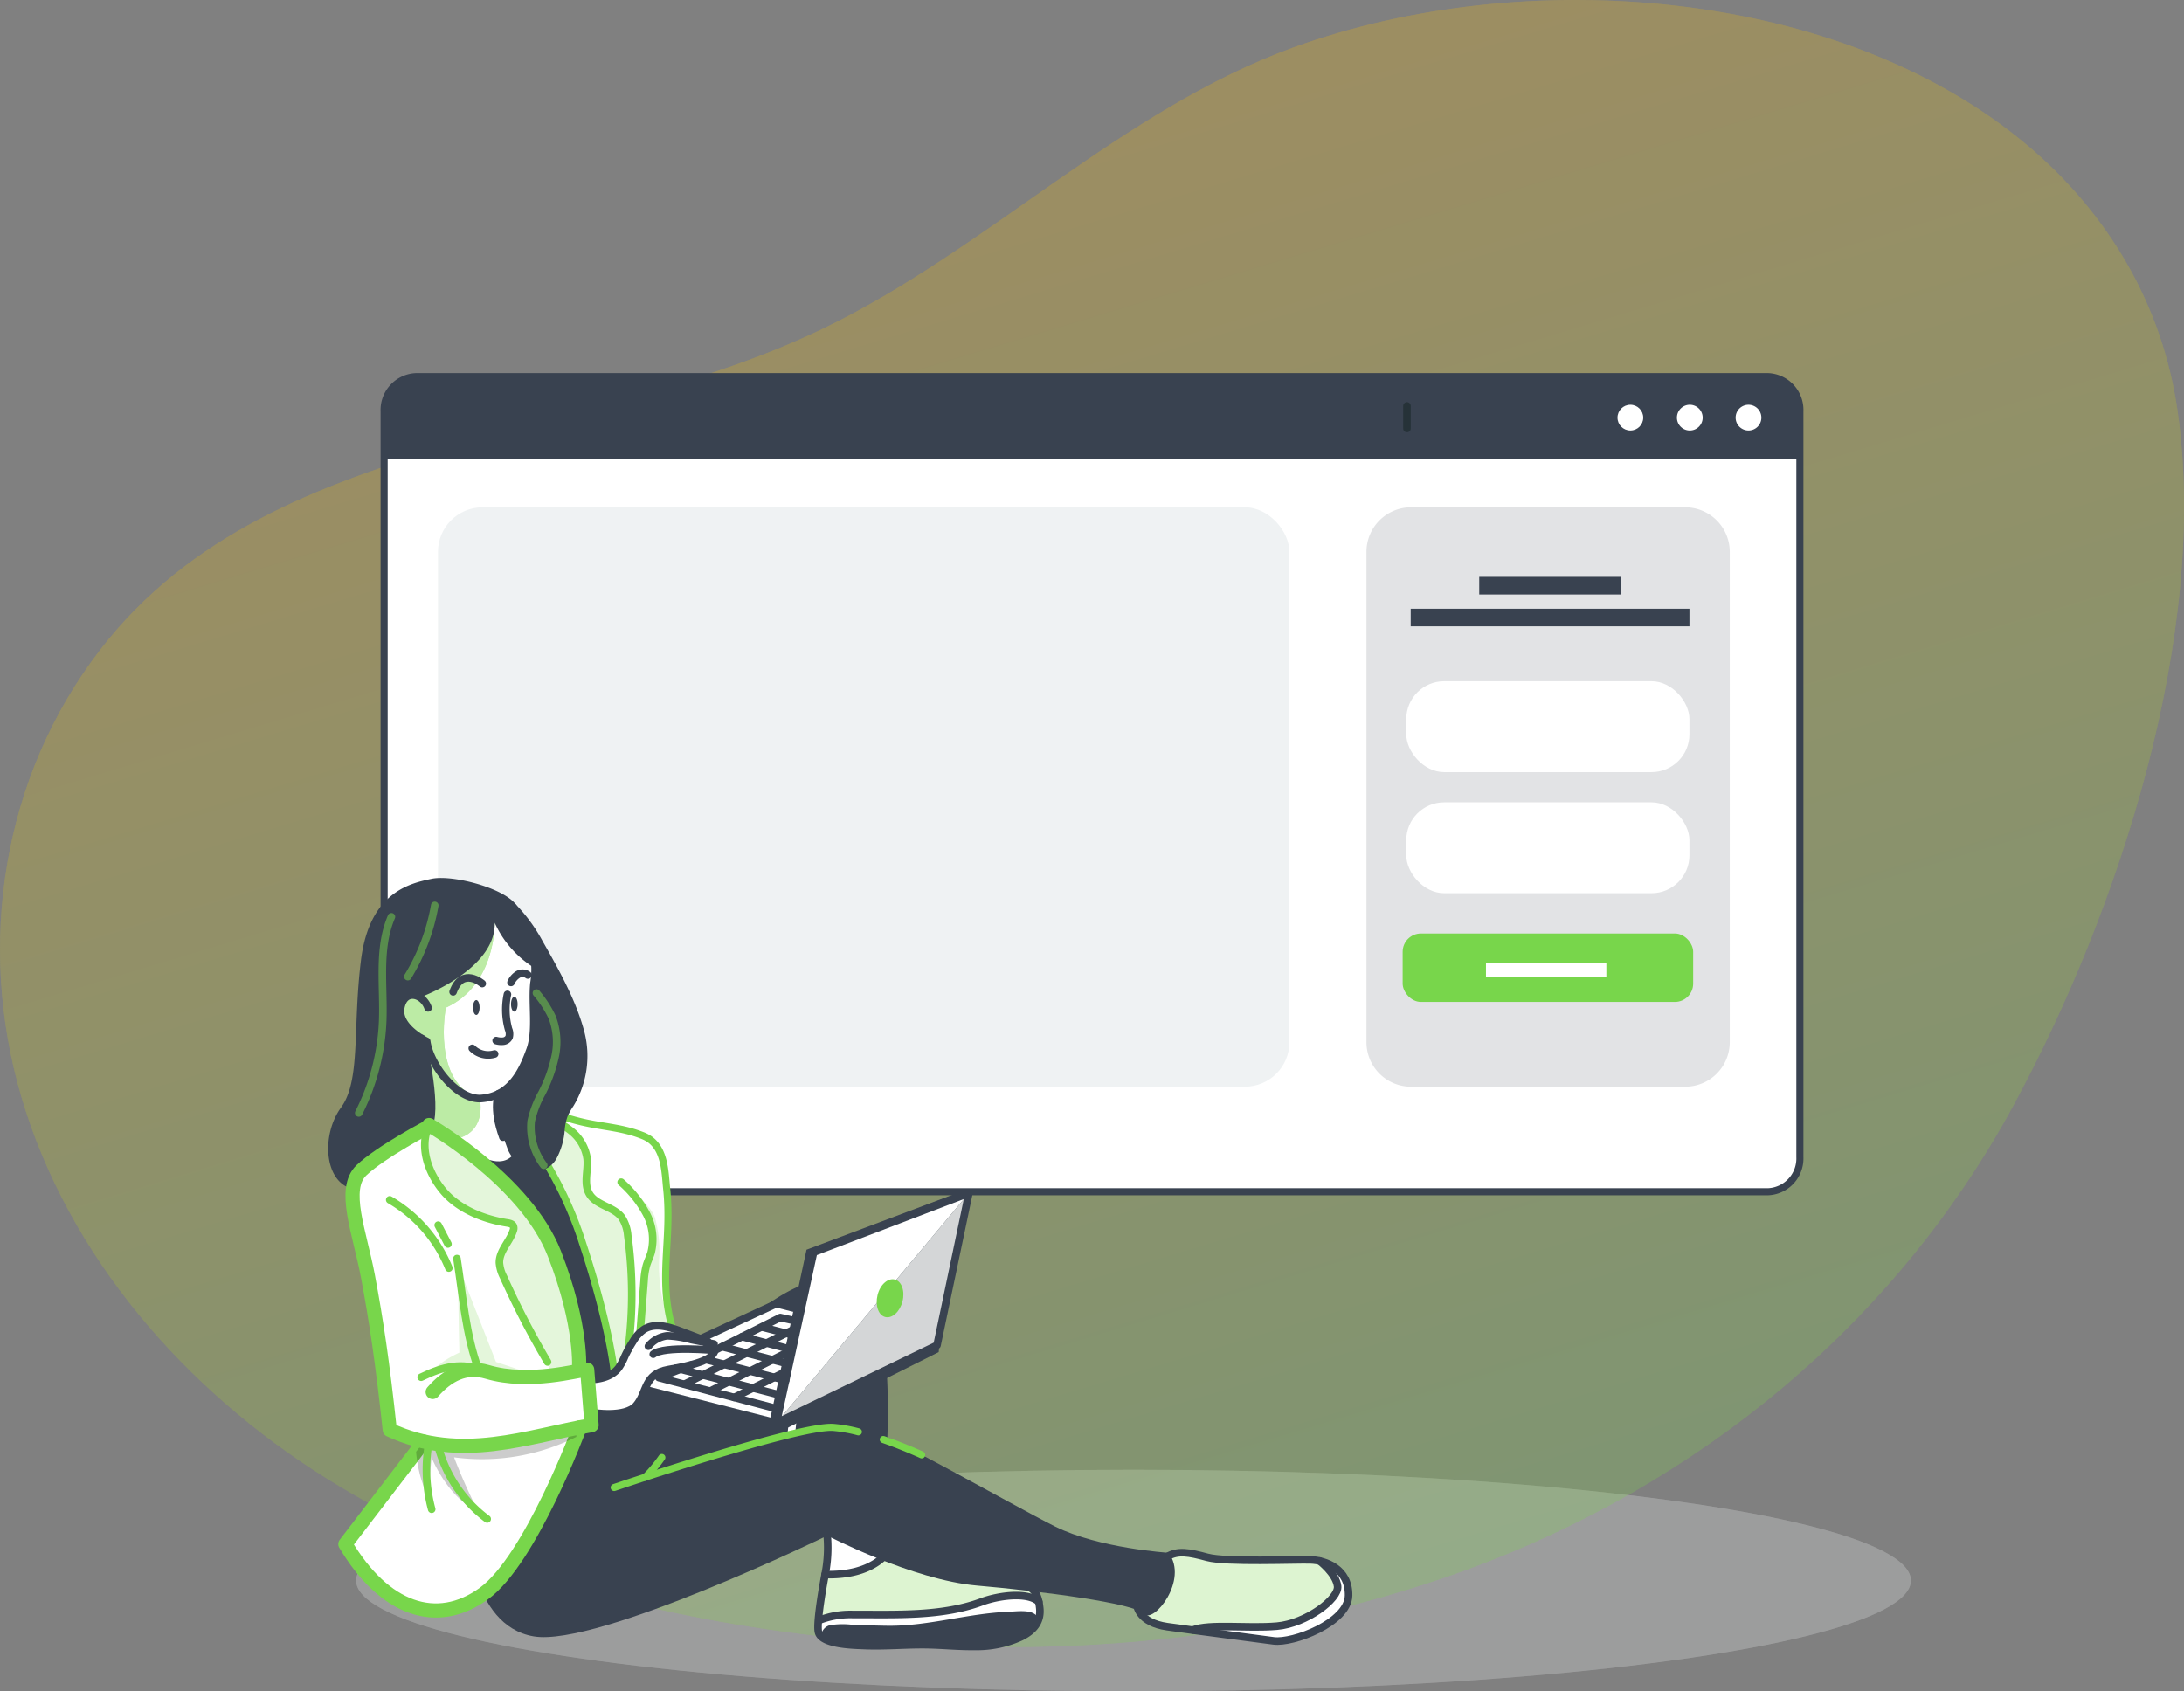 <svg xmlns="http://www.w3.org/2000/svg" xmlns:xlink="http://www.w3.org/1999/xlink" width="308.395" height="238.864" viewBox="0 0 308.395 238.864">
  <rect x="0" y="0" width="308.395" height="238.864" fill="#808080" stroke="none"/>
  <defs>
    <linearGradient id="linear-gradient" x1="0.343" y1="0.043" x2="0.705" y2="0.959" gradientUnits="objectBoundingBox">
      <stop offset="0" stop-color="#ffb300"/>
      <stop offset="1" stop-color="#78d64b"/>
    </linearGradient>
  </defs>
  <g id="Grupo_1997" data-name="Grupo 1997" transform="translate(-519.171 -1078.871)">
    <g id="freepik--Shadow--inject-73" transform="translate(569.457 1286.447)" opacity="0.34">
      <ellipse id="Elipse_371" data-name="Elipse 371" cx="109.772" cy="15.644" rx="109.772" ry="15.644" transform="translate(0 0)" fill="#d4d6d7"/>
      <ellipse id="Elipse_372" data-name="Elipse 372" cx="109.772" cy="15.644" rx="109.772" ry="15.644" transform="translate(0 0)" fill="#d4d6d7" opacity="0.5" style="isolation: isolate"/>
    </g>
    <g id="freepik--background-simple--inject-73" transform="translate(519.171 1078.871)" opacity="0.25">
      <path id="Trazado_1429" data-name="Trazado 1429" d="M320.3,78.5c-26.407-22.178-70.863-25.6-103.542-13.766-24.343,8.833-43.194,28.526-66.535,39.768-16.458,7.9-34.629,11.349-52.173,16.435-19.02,5.514-37.275,12.634-49.771,28.832-13.835,17.926-17.513,41.6-11.166,63.162,6.646,22.568,23.157,41.45,43.11,53.909s43.179,18.9,66.535,21.9c31.593,4.053,64.34,1.965,94.281-8.948,32.885-12.014,60.616-34.713,77.395-65.678,14.867-27.448,27.631-66.5,23.157-98.005C339.461,101.135,331.8,88.164,320.3,78.5Z" transform="translate(-34.099 -58.04)" fill="url(#linear-gradient)"/>
      <path id="Trazado_1430" data-name="Trazado 1430" d="M320.3,78.5c-26.407-22.178-70.863-25.6-103.542-13.766-24.343,8.833-43.194,28.526-66.535,39.768-16.458,7.9-34.629,11.349-52.173,16.435-19.02,5.514-37.275,12.634-49.771,28.832-13.835,17.926-17.513,41.6-11.166,63.162,6.646,22.568,23.157,41.45,43.11,53.909s43.179,18.9,66.535,21.9c31.593,4.053,64.34,1.965,94.281-8.948,32.885-12.014,60.616-34.713,77.395-65.678,14.867-27.448,27.631-66.5,23.157-98.005C339.461,101.135,331.8,88.164,320.3,78.5Z" transform="translate(-34.099 -58.04)" opacity="0.7" fill="url(#linear-gradient)" style="isolation: isolate"/>
    </g>
    <path id="Trazado_1638" data-name="Trazado 1638" d="M251.363,98.642V204a4.7,4.7,0,0,1-4.535,4.882H55.99A4.711,4.711,0,0,1,51.45,204V98.642a4.711,4.711,0,0,1,4.54-4.882H246.845A4.7,4.7,0,0,1,251.363,98.642Z" transform="translate(521.962 1038.301)" fill="#fff" stroke="#394250" stroke-linecap="round" stroke-linejoin="round" stroke-width="1"/>
    <path id="Trazado_1639" data-name="Trazado 1639" d="M251.363,98.316v7.052H51.45V98.316a4.546,4.546,0,0,1,4.54-4.546H246.845A4.535,4.535,0,0,1,251.363,98.316Z" transform="translate(521.962 1038.296)" fill="#394250"/>
    <ellipse id="Elipse_382" data-name="Elipse 382" cx="1.817" cy="1.817" rx="1.817" ry="1.817" transform="translate(747.572 1136.037)" fill="#fff"/>
    <path id="Trazado_1641" data-name="Trazado 1641" d="M391.63,102.907a1.817,1.817,0,1,1-1.817-1.817h0A1.817,1.817,0,0,1,391.63,102.907Z" transform="translate(367.968 1034.947)" fill="#fff"/>
    <path id="Trazado_1640" data-name="Trazado 1640" d="M406.91,102.907a1.817,1.817,0,1,1-1.817-1.817h0A1.817,1.817,0,0,1,406.91,102.907Z" transform="translate(360.977 1034.947)" fill="#fff"/>
    <line id="Línea_120" data-name="Línea 120" y2="3.189" transform="translate(717.845 1136.2)" fill="none" stroke="#263238" stroke-linecap="round" stroke-linejoin="round" stroke-width="1.069"/>
    <path id="Trazado_1642" data-name="Trazado 1642" d="M6.29,0H45.013A6.29,6.29,0,0,1,51.3,6.29V75.536a6.29,6.29,0,0,1-6.29,6.29H6.29A6.29,6.29,0,0,1,0,75.536V6.29A6.29,6.29,0,0,1,6.29,0Z" transform="translate(712.123 1150.52)" fill="#e2e3e5"/>
    <rect id="Rectángulo_879" data-name="Rectángulo 879" width="39.983" height="12.834" rx="5.35" transform="translate(717.746 1192.183)" fill="#fff"/>
    <rect id="Rectángulo_880" data-name="Rectángulo 880" width="39.983" height="12.834" rx="5.35" transform="translate(717.746 1175.081)" fill="#fff"/>
    <rect id="Rectángulo_884" data-name="Rectángulo 884" width="120.229" height="81.826" rx="6.29" transform="translate(581.016 1150.52)" fill="#eff2f3"/>
    <rect id="Rectángulo_882" data-name="Rectángulo 882" width="20.006" height="2.489" transform="translate(728.048 1160.342)" fill="#394250"/>
    <rect id="Rectángulo_883" data-name="Rectángulo 883" width="39.359" height="2.489" transform="translate(718.371 1164.841)" fill="#394250"/>
    <g id="freepik--Character--inject-73" transform="translate(565.519 1202.867)">
      <path id="Trazado_1437" data-name="Trazado 1437" d="M250.172,400.594s2.381-1.508,4.621-.586,10.219.944,10.219.944,6.314-.792,9,.542a4.434,4.434,0,0,1,2.777,4.914c-.212,1.568-4.182,5.75-9.395,5.967s-5.641-.955-9.927-1.182c0,0-5.75-.363-7.41-1.085s-3.83-1.318-3.764-4.421S250.172,400.594,250.172,400.594Z" transform="translate(-132.714 -304.56)" fill="#fff"/>
      <path id="Trazado_1438" data-name="Trazado 1438" d="M250.351,400.805s2.414-1.367,6.677-.087,11.776-.613,15.031.515,3.7,3.255,3.287,4.074-3.189,4.133-6.271,4.659-10.03.206-13.214.786c0,0-6.58.38-8.679-2.907S250.351,400.805,250.351,400.805Z" transform="translate(-132.893 -304.771)" fill="#78d64b" opacity="0.25"/>
      <path id="Trazado_1435" data-name="Trazado 1435" d="M164.623,389.24s1.264,4.339.841,6.992c0,0-.5,4.415-1.085,6.77s-1.172,3.987,2.143,4.92,11.456-1.047,13.365-.38,12.78-.825,14.4-1.54,1.877-5.679-1.627-7.4S164.623,389.24,164.623,389.24Z" transform="translate(-95.024 -299.769)" fill="#fff"/>
      <path id="Trazado_1436" data-name="Trazado 1436" d="M165.326,403.09s-.944,5.3-.917,6.27a21.12,21.12,0,0,1,4.942-.792,114.981,114.981,0,0,0,11.592-.315c2.658-.4,7.768-2.273,10.133-2.284a25.37,25.37,0,0,1,4.475.4s.277-1.893-3.455-2.88-17.331-3.846-17.331-3.846S171.727,402.905,165.326,403.09Z" transform="translate(-95.244 -304.528)" fill="#78d64b" opacity="0.25"/>
      <path id="Trazado_1445" data-name="Trazado 1445" d="M166.176,397.688a19.283,19.283,0,0,0,0-7.594c-.857-3.862,5.788-.5,5.788-.5l3.575,3.857-.439.933" transform="translate(-96.018 -299.311)" fill="none" stroke="#394250" stroke-linecap="round" stroke-linejoin="round" stroke-width="1.069"/>
      <path id="Trazado_1440" data-name="Trazado 1440" d="M73.15,380.057s.3,13.989,9.373,15.5,41.436-14.233,41.436-14.233,12.053,6.26,21.122,7.052,22.24,2.479,23.585,3.987,6.379-4.817,3.477-8.614c0,0-9.823-.624-16.018-3.71s-26.449-14.8-30.528-15.519-27.664,10.464-27.664,10.464L90.828,376.5Z" transform="translate(-53.487 -288.444)" fill="#394250"/>
      <path id="Trazado_1439" data-name="Trazado 1439" d="M85.034,381.124l-4.014-7.48L91.966,362.35l9.878,1.177,5.592,8.522-1.394,4.887Z" transform="translate(-57.088 -287.465)" fill="#394250"/>
      <path id="Trazado_1441" data-name="Trazado 1441" d="M121.151,353.958l-1.741-5.56s17.428-19.37,24.843-19.11,8.722,6.818,9.221,11.934a98.263,98.263,0,0,1,0,12.715l-17.043,2.132-12.85,5.739-2.457-7.849" transform="translate(-74.654 -272.336)" fill="#394250"/>
      <path id="Trazado_1442" data-name="Trazado 1442" d="M157.48,357.885c0,.3.6-8.831,3.217-12.915" transform="translate(-92.074 -279.513)" fill="none" stroke="#fff" stroke-linecap="round" stroke-linejoin="round" stroke-width="1.069"/>
      <path id="Trazado_1443" data-name="Trazado 1443" d="M168.429,344.69a25.085,25.085,0,0,0,.033,5.424" transform="translate(-97.024 -279.384)" fill="none" stroke="#fff" stroke-linecap="round" stroke-linejoin="round" stroke-width="1.069"/>
      <path id="Trazado_1446" data-name="Trazado 1446" d="M165.209,418.85a1.66,1.66,0,0,1,1.275-1.682,11.542,11.542,0,0,1,3.119-.054c1.7.054,3.4.125,5.093.141,5.717.049,11.266-1.763,16.978-1.98,1-.038,2.8-.3,3.689.32,1.432,1-1.21,2.973-2.2,3.374a20.556,20.556,0,0,1-7.594,1.2c-3.352-.157-8.6-.136-10.876-.108S168.154,420.96,165.209,418.85Z" transform="translate(-95.61 -311.642)" fill="#394250"/>
      <path id="Trazado_1447" data-name="Trazado 1447" d="M164.82,414.595a12.094,12.094,0,0,1,4.719-.792c5.934-.027,12.476.325,18.139-1.779,2.506-.933,6.6-1.432,8.093,0" transform="translate(-95.432 -309.784)" fill="none" stroke="#394250" stroke-linecap="round" stroke-linejoin="round" stroke-width="1.069"/>
      <path id="Trazado_1448" data-name="Trazado 1448" d="M247.43,407.414s.212,2.43,4.285,3.005,12.3,1.627,15.014,2,10.512-2.577,10.583-6.4-3.287-4.969-5.365-5.039-11.934.358-14.581-.358-4.15-1-5.723-.07" transform="translate(-133.232 -304.675)" fill="none" stroke="#394250" stroke-linecap="round" stroke-linejoin="round" stroke-width="1.069"/>
      <path id="Trazado_1449" data-name="Trazado 1449" d="M279.9,402.13s2.316,1.774,2.533,3.558-4.432,5.289-8.581,5.647-9.465-.374-11.847.542" transform="translate(-139.904 -305.667)" fill="none" stroke="#394250" stroke-linecap="round" stroke-linejoin="round" stroke-width="1.069"/>
      <path id="Trazado_1450" data-name="Trazado 1450" d="M66.726,293.408s3.168,2.349,4.7,1.34a42.247,42.247,0,0,0,4.882-4.828l4.838,2.636,5.077,16.3,3.4,14.407,5.424,2.652v2.305s-3.189,3.3-6.509,4.285-6.943,1.936-9.677,1.3-7.974-18.746-7.974-18.746L57.7,295.794Z" transform="translate(-46.418 -254.323)" fill="#394250"/>
      <path id="Trazado_1451" data-name="Trazado 1451" d="M133.757,351.978l-23.487-5.967,23.487-10.881,22.413,5.717Z" transform="translate(-70.472 -275.01)" fill="#fff" stroke="#394250" stroke-linecap="round" stroke-linejoin="round" stroke-width="1.069"/>
      <path id="Trazado_1452" data-name="Trazado 1452" d="M153.57,338.8l5.251-24.106,21.936-8.37-4.508,21.5Z" transform="translate(-90.285 -261.828)" fill="#fff"/>
      <path id="Trazado_1453" data-name="Trazado 1453" d="M110.27,350.4v1.318l23.628,6.33,22.777-11.413.125-1.313L133.9,356.4Z" transform="translate(-70.472 -279.673)" fill="#394250"/>
      <path id="Trazado_1454" data-name="Trazado 1454" d="M89.25,289.456A37.14,37.14,0,0,1,95.515,300.3c2.1,6.07,6.059,18.915,5.717,23.867l8.37-6.509a51.005,51.005,0,0,1-.906-12.606c.461-6.184.928-16.034-4.48-16.842-5.652-1.21-13.192-3.054-13.192-3.054Z" transform="translate(-60.854 -252.145)" fill="#fff"/>
      <path id="Trazado_1455" data-name="Trazado 1455" d="M53.18,288.62s-8.489,4.546-9.541,6.379-1.665,1.291-1.269,4.188,2.5,12.34,3.01,15.53,2.24,16.962,2.24,16.962a30.234,30.234,0,0,0,4.822,1.627L41.35,347.8s4.182,9.086,12.172,9.368,11.695-7.491,15.15-12.964a64.393,64.393,0,0,0,5.771-12.872l1.676-.309-.624-7.865-1.052.163s-.222-10.968-4.882-19.235S53.18,288.62,53.18,288.62Z" transform="translate(-38.936 -253.729)" fill="#fff"/>
      <path id="Trazado_1456" data-name="Trazado 1456" d="M94.154,287.71s3.694,1.888,4.074,4.263-.835,5.321.938,6.482,3.857,1.4,4.882,4.5.716,17.39,0,19.842-1.736,0-1.736,0l-1.177-6.249L98.716,307.6l-2.392-6.715-2.17-4.654-2.6-5.3Z" transform="translate(-61.906 -253.312)" fill="#78d64b" opacity="0.2" style="isolation: isolate"/>
      <path id="Trazado_1457" data-name="Trazado 1457" d="M104.732,353.169s3.455.456,4.611-.043a4.2,4.2,0,0,0,2.983-3.027,4.183,4.183,0,0,1,3.965-3.086c1.633-.109,5.327-.83,5.967-2.609l-1.6-.114a3.8,3.8,0,0,0,1.486-.814h-.673a31.885,31.885,0,0,0-4.849-2.094c-1.638-.407-3.39-.83-4.936.5s-2.376,4.209-3.005,4.958a6.132,6.132,0,0,1-4.48,1.671Z" transform="translate(-67.695 -277.687)" fill="#fff"/>
      <path id="Trazado_1459" data-name="Trazado 1459" d="M128.251,345.395a2.37,2.37,0,0,0,1.269-.743l-3.206-.613a14.824,14.824,0,0,0-3.406-.542,4,4,0,0,0-2.658,1.47" transform="translate(-75.039 -278.836)" fill="none" stroke="#394250" stroke-linecap="round" stroke-linejoin="round" stroke-width="1.069"/>
      <path id="Trazado_1461" data-name="Trazado 1461" d="M58.042,260.809s4.714,1.844,6.672,4.193c0,0,4.725,3.211,6.688-.32s2.17-10.642,2.17-10.642l1.828-4.063-.705-10.9-5.11-7.675-4.849-3.564-5.267,10.165-6.119,4.166.7,11.391Z" transform="translate(-44.427 -225.918)" fill="#fff"/>
      <path id="Trazado_1462" data-name="Trazado 1462" d="M68.406,236s.228,8.744-6.889,11.966c0,0-2.072,10.615,4.79,12.861,0,0,1.161,4.963-3.77,5.755-6.363-3.119-5.24-6.455-5.24-6.455l-2.2-9.4-.7-6.319,8.136-6.384Z" transform="translate(-44.908 -229.651)" fill="#78d64b"/>
      <path id="Trazado_1463" data-name="Trazado 1463" d="M68.406,236s.228,8.744-6.889,11.966c0,0-2.072,10.615,4.79,12.861,0,0,1.161,4.963-3.77,5.755-6.363-3.119-5.24-6.455-5.24-6.455l-2.2-9.4-.7-6.319,8.136-6.384Z" transform="translate(-44.908 -229.651)" fill="#fff" opacity="0.5" style="isolation: isolate"/>
      <path id="Trazado_1464" data-name="Trazado 1464" d="M74.552,244.49a11.752,11.752,0,0,1,0,3.938c-.3,2.951.423,6.721-.542,9.368s-2.6,6.683-7.1,6.894c-3.45,0-7.052-4.882-7.5-8.088,0,0-4.16-1.953-3.667-4.719s3.162-2.023,3.862,0" transform="translate(-45.505 -233.536)" fill="none" stroke="#394250" stroke-linecap="round" stroke-linejoin="round" stroke-width="1.069"/>
      <path id="Trazado_1465" data-name="Trazado 1465" d="M82.209,254.61a10.273,10.273,0,0,0,.157,4.92,1.7,1.7,0,0,1,.081,1.117,1.042,1.042,0,0,1-.808.57,2.719,2.719,0,0,1-1.02-.087" transform="translate(-56.905 -238.167)" fill="none" stroke="#394250" stroke-linecap="round" stroke-linejoin="round" stroke-width="1.069"/>
      <path id="Trazado_1466" data-name="Trazado 1466" d="M77.557,269.447a3.177,3.177,0,0,1-3.157-.8" transform="translate(-54.059 -244.591)" fill="none" stroke="#394250" stroke-linecap="round" stroke-linejoin="round" stroke-width="1.069"/>
      <path id="Trazado_1467" data-name="Trazado 1467" d="M62.281,278.3c1.2-3.059-1.041-12.232-1.041-12.232" transform="translate(-48.037 -243.41)" fill="none" stroke="#394250" stroke-linecap="round" stroke-linejoin="round" stroke-width="1.069"/>
      <path id="Trazado_1468" data-name="Trazado 1468" d="M73.527,251.11s-2.8-2.441-4.117,1.172" transform="translate(-51.776 -236.196)" fill="none" stroke="#394250" stroke-linecap="round" stroke-linejoin="round" stroke-width="1.069"/>
      <path id="Trazado_1469" data-name="Trazado 1469" d="M84.48,250.4a2.628,2.628,0,0,1,.971-1.117,1.269,1.269,0,0,1,1.41.065" transform="translate(-58.671 -235.647)" fill="none" stroke="#394250" stroke-linecap="round" stroke-linejoin="round" stroke-width="1.069"/>
      <ellipse id="Elipse_374" data-name="Elipse 374" cx="0.466" cy="1.052" rx="0.466" ry="1.052" transform="translate(20.439 17.241)" fill="#394250"/>
      <path id="Trazado_1470" data-name="Trazado 1470" d="M85.413,256.272c0,.58-.206,1.052-.466,1.052s-.466-.472-.466-1.052.206-1.052.466-1.052S85.413,255.692,85.413,256.272Z" transform="translate(-58.671 -238.446)" fill="#394250"/>
      <path id="Trazado_1472" data-name="Trazado 1472" d="M50.1,241.07s10.48-3.884,10.306-10.447a14.462,14.462,0,0,0,5.685,6.422s-1.128-6-2.441-8.608-9.145-4.659-12.145-4.025-8.782,1.839-9.981,11.5,0,16.935-2.821,20.813-2.4,10.583,1.7,11.5a8.614,8.614,0,0,1,2.061-3.4c1.481-1.41,8.825-5.5,8.825-5.5s.32-7.345-1.177-12.373a4.332,4.332,0,0,1-2.967-4.312C47.451,240.039,50.1,241.07,50.1,241.07Z" transform="translate(-36.901 -224.296)" fill="#394250"/>
      <path id="Trazado_1477" data-name="Trazado 1477" d="M52.91,308.1a19.616,19.616,0,0,1,8.348,9.634" transform="translate(-44.226 -262.642)" fill="none" stroke="#78d64b" stroke-linecap="round" stroke-linejoin="round" stroke-width="1.069"/>
      <path id="Trazado_1478" data-name="Trazado 1478" d="M65.52,314.69l1.383,2.658" transform="translate(-49.996 -265.657)" fill="none" stroke="#78d64b" stroke-linecap="round" stroke-linejoin="round" stroke-width="1.069"/>
      <path id="Trazado_1481" data-name="Trazado 1481" d="M61.427,231.44a28.753,28.753,0,0,1-3.8,10.057" transform="translate(-46.386 -227.565)" fill="none" stroke="#78d64b" stroke-linecap="round" stroke-linejoin="round" stroke-width="1.069" opacity="0.5" style="isolation: isolate"/>
      <path id="Trazado_1482" data-name="Trazado 1482" d="M49.461,234.41c-1.964,4.584-1.031,9.818-1.237,14.8a31.6,31.6,0,0,1-3.374,12.9" transform="translate(-40.538 -228.924)" fill="none" stroke="#78d64b" stroke-linecap="round" stroke-linejoin="round" stroke-width="1.069" opacity="0.5" style="isolation: isolate"/>
      <path id="Trazado_1483" data-name="Trazado 1483" d="M74.448,367.36s-6.911,18.7-13.561,23.487-14.033,2.224-19.528-7.014l11.087-14.472" transform="translate(-38.941 -289.757)" fill="none" stroke="#78d64b" stroke-linecap="round" stroke-linejoin="round" stroke-width="2"/>
      <path id="Trazado_1487" data-name="Trazado 1487" d="M75.44,292.594s4.079,2.712,6.091-.792.542-4.692.542-4.692" transform="translate(-54.535 -253.038)" fill="none" stroke="#394250" stroke-linecap="round" stroke-linejoin="round" stroke-width="1.069"/>
      <path id="Trazado_1488" data-name="Trazado 1488" d="M86,284.726a7.1,7.1,0,0,1,3.748.727,14.283,14.283,0,0,1,3.971,2.246,6.087,6.087,0,0,1,2.208,3.884c.168,1.676-.542,3.531.331,4.979.976,1.627,3.4,1.774,4.546,3.282a5.486,5.486,0,0,1,.857,2.571,61.069,61.069,0,0,1,.071,16.067" transform="translate(-59.367 -251.923)" fill="none" stroke="#78d64b" stroke-linecap="round" stroke-linejoin="round" stroke-width="1.069"/>
      <path id="Trazado_1493" data-name="Trazado 1493" d="M153.57,338.8l27.187-32.475-4.508,21.5Z" transform="translate(-90.285 -261.828)" fill="#263238"/>
      <path id="Trazado_1494" data-name="Trazado 1494" d="M153.57,338.8l27.187-32.475-4.508,21.5Z" transform="translate(-90.285 -261.828)" fill="#fff" opacity="0.8" style="isolation: isolate"/>
      <path id="Trazado_1495" data-name="Trazado 1495" d="M183.32,331.9c-.374,1.465-1.465,2.446-2.436,2.2s-1.443-1.627-1.085-3.1,1.47-2.446,2.436-2.2S183.7,330.435,183.32,331.9Z" transform="translate(-102.232 -272.094)" fill="#78d64b"/>
      <path id="Trazado_1496" data-name="Trazado 1496" d="M153.57,338.8l5.251-24.106,21.936-8.37-4.508,21.5Z" transform="translate(-90.285 -261.828)" fill="none" stroke="#394250" stroke-linecap="round" stroke-linejoin="round" stroke-width="1.069"/>
      <path id="Trazado_1497" data-name="Trazado 1497" d="M151.93,337.982l5.142-23.948,22.218-8.353.819.206L158.07,314.4,152.82,338.5Z" transform="translate(-89.534 -261.535)" fill="#394250"/>
      <path id="Trazado_1498" data-name="Trazado 1498" d="M62.758,288.62s-1.931,5.321,1.985,9.292,9.921,5.017,9.921,5.017v.542s-2.6,3.531-1.871,5.348,7.458,15.139,7.458,15.139l3.8-.635a38.62,38.62,0,0,0-4.166-17.9C75.148,296.42,62.758,288.62,62.758,288.62Z" transform="translate(-48.514 -253.729)" fill="#78d64b" opacity="0.2" style="isolation: isolate"/>
      <path id="Trazado_1499" data-name="Trazado 1499" d="M59.77,370.871s.271,3.938,1.768,6.238c0,0,.174-2.9.412-5.451,0,0,2.219,5.674,6.6,7.675a80.434,80.434,0,0,1-3.417-7.675,29.716,29.716,0,0,0,17.266-2.891V367.53s-13.083,3.835-21.524,1.909Z" transform="translate(-47.365 -289.835)" opacity="0.2" style="isolation: isolate"/>
      <path id="Trazado_1500" data-name="Trazado 1500" d="M67.125,324.83l5.424,13.821,6.553,2.17-7.2-.277a13.293,13.293,0,0,0-7.54,1.779,3.644,3.644,0,0,1,1.926-2.251s-.624-.608-3.255.244a14.809,14.809,0,0,1,4.339-2.978Z" transform="translate(-48.856 -270.297)" fill="#78d64b" opacity="0.2" style="isolation: isolate"/>
      <path id="Trazado_1501" data-name="Trazado 1501" d="M114.847,304.737c-1.307-1.41,3.119,2.311,3.727,4.133a17.735,17.735,0,0,1,.629,5.712,22.1,22.1,0,0,0,.434,5.739c.325,1.242,1.031,2.978,1.416,4.2,0,0-3.564-.494-4.518.369l.8-9.015S120.245,310.595,114.847,304.737Z" transform="translate(-72.457 -260.96)" fill="#78d64b" opacity="0.2" style="isolation: isolate"/>
      <path id="Trazado_1502" data-name="Trazado 1502" d="M137.51,343.378l9.259-4.638,2.012.45" transform="translate(-82.936 -276.662)" fill="none" stroke="#394250" stroke-linecap="round" stroke-linejoin="round" stroke-width="1.069"/>
      <path id="Trazado_1503" data-name="Trazado 1503" d="M139.346,357.166l-16.376-4.318,4.7-1.828" transform="translate(-76.283 -282.281)" fill="none" stroke="#394250" stroke-linecap="round" stroke-linejoin="round" stroke-width="1.069"/>
      <line id="Línea_108" data-name="Línea 108" x1="15.275" y2="7.659" transform="translate(50.348 63.814)" fill="none" stroke="#394250" stroke-linecap="round" stroke-linejoin="round" stroke-width="1.069"/>
      <line id="Línea_109" data-name="Línea 109" x1="11.375" y2="5.706" transform="translate(54.015 66.716)" fill="none" stroke="#394250" stroke-linecap="round" stroke-linejoin="round" stroke-width="1.069"/>
      <line id="Línea_110" data-name="Línea 110" x1="7.572" y2="3.797" transform="translate(57.324 69.574)" fill="none" stroke="#394250" stroke-linecap="round" stroke-linejoin="round" stroke-width="1.069"/>
      <line id="Línea_111" data-name="Línea 111" x2="14.749" y2="3.824" transform="translate(49.139 69.227)" fill="none" stroke="#394250" stroke-linecap="round" stroke-linejoin="round" stroke-width="1.069"/>
      <line id="Línea_112" data-name="Línea 112" x2="11.272" y2="2.929" transform="translate(53.326 68.018)" fill="none" stroke="#394250" stroke-linecap="round" stroke-linejoin="round" stroke-width="1.069"/>
      <line id="Línea_113" data-name="Línea 113" x2="9.286" y2="2.408" transform="translate(55.61 66.201)" fill="none" stroke="#394250" stroke-linecap="round" stroke-linejoin="round" stroke-width="1.069"/>
      <line id="Línea_114" data-name="Línea 114" x2="6.954" y2="1.806" transform="translate(58.436 64.785)" fill="none" stroke="#394250" stroke-linecap="round" stroke-linejoin="round" stroke-width="1.069"/>
      <line id="Línea_115" data-name="Línea 115" x2="4.513" y2="1.166" transform="translate(61.332 63.445)" fill="none" stroke="#394250" stroke-linecap="round" stroke-linejoin="round" stroke-width="1.069"/>
      <path id="Trazado_1504" data-name="Trazado 1504" d="M181.39,370.5c2.994,1.041,5.424,2.17,5.424,2.17" transform="translate(-103.014 -291.194)" fill="none" stroke="#78d64b" stroke-linecap="round" stroke-linejoin="round" stroke-width="1"/>
      <path id="Trazado_1506" data-name="Trazado 1506" d="M119.41,377.979a19.432,19.432,0,0,0,2.354-2.8" transform="translate(-74.654 -293.336)" fill="none" stroke="#78d64b" stroke-linecap="round" stroke-linejoin="round" stroke-width="1"/>
      <path id="Trazado_1484" data-name="Trazado 1484" d="M65.47,372.09a18.714,18.714,0,0,0,6.949,10.36" transform="translate(-49.973 -291.922)" fill="none" stroke="#78d64b" stroke-linecap="round" stroke-linejoin="round" stroke-width="1.069"/>
      <path id="Trazado_1485" data-name="Trazado 1485" d="M62.756,371.82a21.619,21.619,0,0,0,.45,9.129" transform="translate(-48.599 -291.798)" fill="none" stroke="#78d64b" stroke-linecap="round" stroke-linejoin="round" stroke-width="1.069"/>
      <path id="Trazado_1475" data-name="Trazado 1475" d="M61.09,352.952c3.065-1.508,5.837-2.17,8.679-.911" transform="translate(-47.969 -282.445)" fill="none" stroke="#78d64b" stroke-linecap="round" stroke-linejoin="round" stroke-width="1.069"/>
      <path id="Trazado_1480" data-name="Trazado 1480" d="M62.645,288.62c-1.459,3.135-.1,6.8,1.985,9.292,2.17,2.6,5.723,4.014,9.015,4.529.358.054.787.141.906.483a.866.866,0,0,1,0,.542c-.494,1.627-2.012,2.918-1.98,4.611a5.229,5.229,0,0,0,.58,1.991,118.849,118.849,0,0,0,6.222,12.015" transform="translate(-48.401 -253.729)" fill="none" stroke="#78d64b" stroke-linecap="round" stroke-linejoin="round" stroke-width="1.069"/>
      <path id="Trazado_1489" data-name="Trazado 1489" d="M113.16,303.5a16.041,16.041,0,0,1,3.548,4.443,7.69,7.69,0,0,1,.667,5.544c-.206.673-.542,1.307-.705,1.985a10.611,10.611,0,0,0-.277,1.985l-.542,7.052" transform="translate(-71.794 -260.537)" fill="none" stroke="#78d64b" stroke-linecap="round" stroke-linejoin="round" stroke-width="1.069"/>
      <path id="Trazado_1490" data-name="Trazado 1490" d="M89.25,283.64c2.663.8,5.289,1.823,8,2.4s5.278.727,7.86,1.741a5.137,5.137,0,0,1,1.085.542c2.219,1.551,2.2,4.676,2.452,7.052.759,7.242-1.231,12.655.8,19.647" transform="translate(-60.854 -251.45)" fill="none" stroke="#78d64b" stroke-linecap="round" stroke-linejoin="round" stroke-width="1"/>
      <path id="Trazado_1476" data-name="Trazado 1476" d="M73.442,339c-1.774-4.79-2.208-10.339-3.032-15.617" transform="translate(-52.233 -269.634)" fill="none" stroke="#78d64b" stroke-linecap="round" stroke-linejoin="round" stroke-width="1.069"/>
      <path id="Trazado_1479" data-name="Trazado 1479" d="M63.16,288.62s13.664,7.854,17.689,18.161S84.326,323.2,84.326,323.2" transform="translate(-48.916 -253.729)" fill="none" stroke="#78d64b" stroke-linecap="round" stroke-linejoin="round" stroke-width="2"/>
      <path id="Trazado_1486" data-name="Trazado 1486" d="M84.48,285.69a53.346,53.346,0,0,1,10.143,18.388c3.84,11.662,4.426,18.068,4.426,18.068" transform="translate(-58.671 -252.388)" fill="none" stroke="#78d64b" stroke-linecap="round" stroke-linejoin="round" stroke-width="1"/>
      <path id="Trazado_1458" data-name="Trazado 1458" d="M105.59,355.918s4.687.819,6.249-1.02,1.02-4.443,4.491-5.045,6.412-1.356,6.574-2.712c0,0-7.138-.678-8.679.542" transform="translate(-68.331 -280.42)" fill="none" stroke="#394250" stroke-linecap="round" stroke-linejoin="round" stroke-width="1.069"/>
      <path id="Trazado_1460" data-name="Trazado 1460" d="M121.531,343.12l-3.716-1.416c-1.709-.651-3.721-1.28-5.278-.32A5.254,5.254,0,0,0,111,343.05a18.357,18.357,0,0,0-1.2,2.17,8.1,8.1,0,0,1-.879,1.627c-1.014,1.28-2.582,1.6-4.215,1.671" transform="translate(-67.928 -277.647)" fill="none" stroke="#394250" stroke-linecap="round" stroke-linejoin="round" stroke-width="1.069"/>
      <path id="Trazado_1473" data-name="Trazado 1473" d="M83.485,231a23.531,23.531,0,0,1,3.873,5.278c2.273,3.976,4.784,8.462,5.923,12.9a13.614,13.614,0,0,1-1.589,10.431A9.548,9.548,0,0,0,90.9,261a7.308,7.308,0,0,0-.412,1.871,10.005,10.005,0,0,1-1.2,4.182,3.494,3.494,0,0,1-3.727,1.682,5.772,5.772,0,0,1-3.086-2.956c-1.085-2.956-1.768-4.838-1.291-7.952,0,0,4.963-4.372,4.925-9.4s.857-8.494-1.183-10.99S83.485,231,83.485,231Z" transform="translate(-57.09 -227.363)" fill="#394250"/>
      <path id="Trazado_1492" data-name="Trazado 1492" d="M91.445,278.583a8.934,8.934,0,0,1-1.774-6.211,14.275,14.275,0,0,1,1.519-3.992,20.711,20.711,0,0,0,1.882-5.251,9.728,9.728,0,0,0-.456-5.495,15.3,15.3,0,0,0-2.2-3.374" transform="translate(-61.015 -238.007)" fill="none" stroke="#78d64b" stroke-linecap="round" stroke-linejoin="round" stroke-width="1.069" opacity="0.5" style="isolation: isolate"/>
      <path id="Trazado_1471" data-name="Trazado 1471" d="M81.058,280.44s-.966,1.931.575,6.157" transform="translate(-56.969 -249.986)" fill="none" stroke="#394250" stroke-linecap="round" stroke-linejoin="round" stroke-width="1.069"/>
      <path id="Trazado_1505" data-name="Trazado 1505" d="M111.34,375.832s25.993-8.814,30.919-8.489a20,20,0,0,1,3.564.624" transform="translate(-70.962 -289.746)" fill="none" stroke="#78d64b" stroke-linecap="round" stroke-linejoin="round" stroke-width="1"/>
      <path id="Trazado_1444" data-name="Trazado 1444" d="M165.4,402.878s-1.286,6.721-.933,8.136c.45,1.8,5.148,1.833,6.482,1.893,2.951.125,5.9-.168,8.847-.119,2.246.038,4.486.277,6.737.244a15,15,0,0,0,6.542-1.351c1.725-.862,2.853-2.088,2.636-4.1-.288-2.647-1.172-3.314-4.828-3.732s-16.56-4.274-16.56-4.274S172.323,403.095,165.4,402.878Z" transform="translate(-95.243 -304.5)" fill="none" stroke="#394250" stroke-linecap="round" stroke-linejoin="round" stroke-width="1.069"/>
      <path id="Trazado_1474" data-name="Trazado 1474" d="M54.176,288.88s-6.878,3.591-9.677,6.238-.266,8.766.9,14.971,2.061,12.118,3.086,21.7c10.057,4.676,19.528.879,28.5-.662l-.624-7.844c-1.307.07-8.136,2.088-14.1.325-3.081-.917-5.592.418-7.713,2.832" transform="translate(-39.796 -253.848)" fill="none" stroke="#78d64b" stroke-linecap="round" stroke-linejoin="round" stroke-width="2"/>
    </g>
    <rect id="Rectángulo_928" data-name="Rectángulo 928" width="41.022" height="9.668" rx="2.586" transform="translate(717.236 1210.706)" fill="#78d64b"/>
    <rect id="Rectángulo_929" data-name="Rectángulo 929" width="17" height="2" transform="translate(729 1214.871)" fill="#fff"/>
  </g>
</svg>
